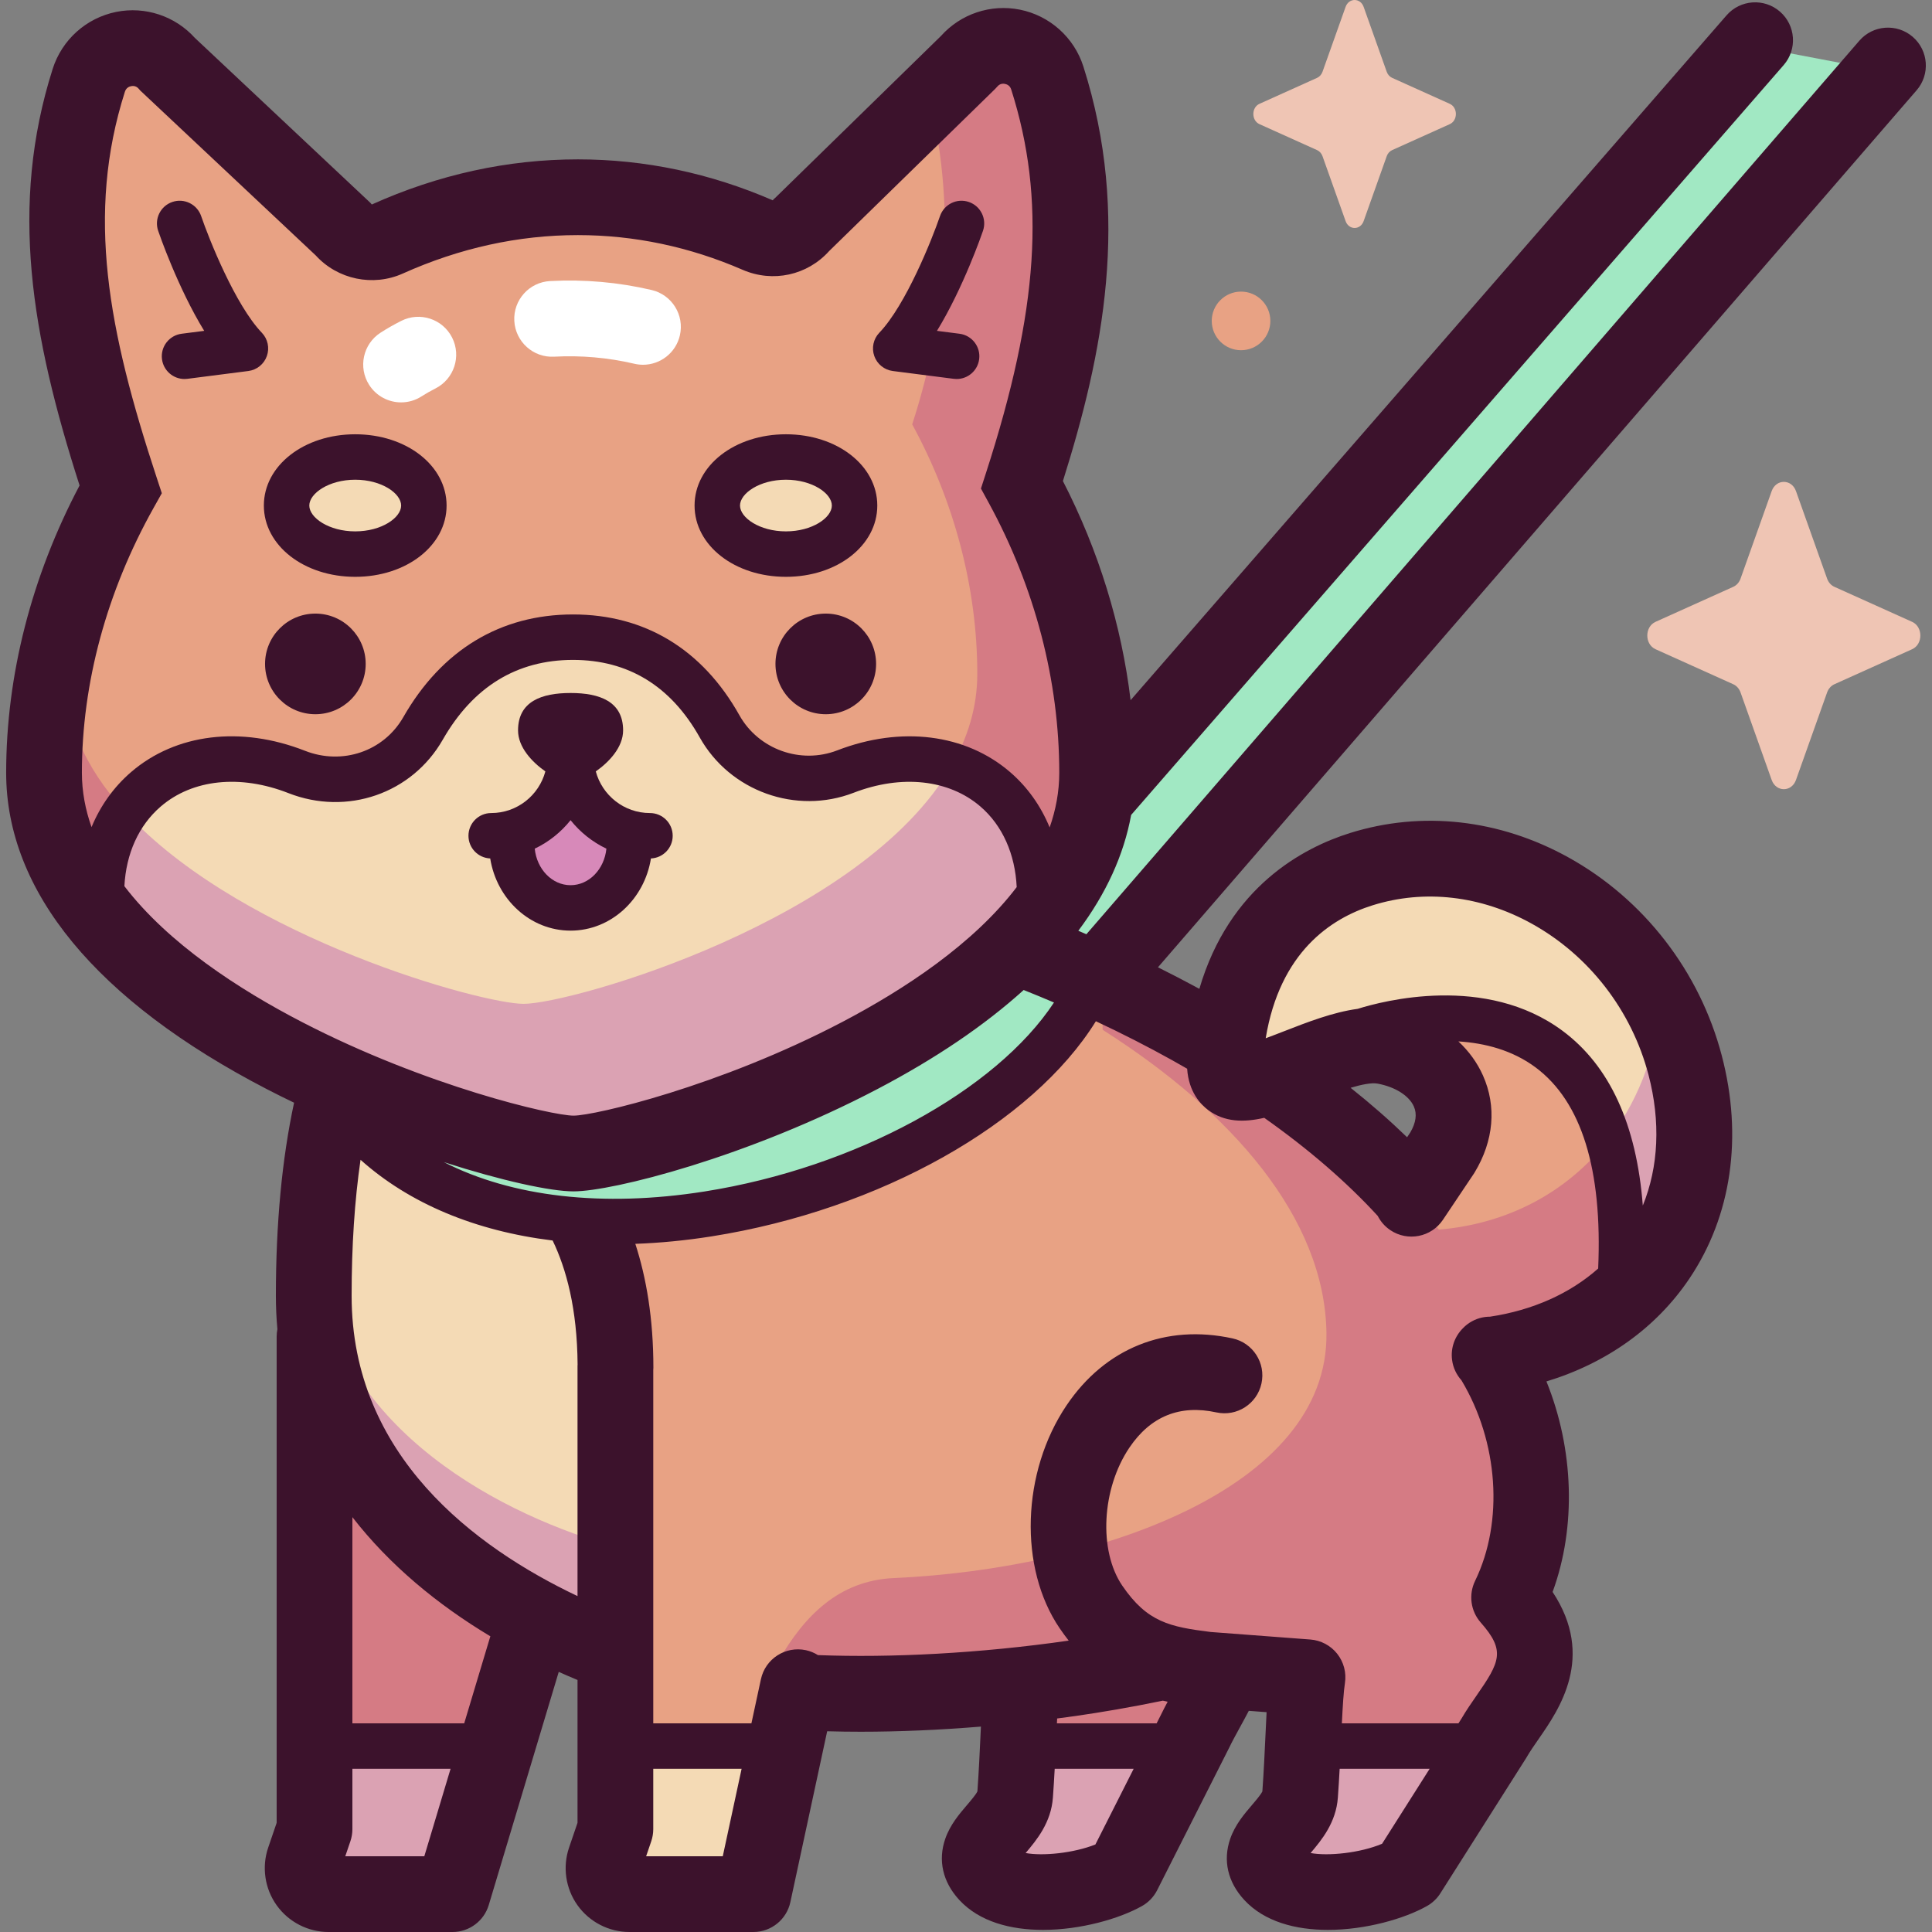<svg id="Capa_1" enable-background="new 0 0 512 512" height="512" viewBox="0 0 512 512" width="512" xmlns="http://www.w3.org/2000/svg"><rect x="0" y="0" width="512" height="512" fill="#808080" stroke="none"/><g><g><path d="m446.574 282.273c-10.099-38.503-49.423-63.315-85.799-51.943-17.337 5.42-32.695 19.667-35.821 47.35-17.205-10.413-36.261-19.512-55.967-26.968 13.065-13.105 21.763-28.45 21.763-45.93 0-26.656-7.247-53.115-19.911-76.328 12.453-38.492 13.406-75.573 2.086-111.146-2.905-9.128-14.69-11.534-20.895-4.237l-39.574 46.541c-2.869 3.374-7.602 4.446-11.664 2.682-14.792-6.425-30.827-10.024-47.652-10.024-17.714 0-34.757 3.99-50.504 11.067-4.072 1.83-8.86.76-11.752-2.641l-40.497-47.626c-6.209-7.302-17.993-4.884-20.899 4.25-11.433 35.94-10.342 73.417 2.481 112.334-12.853 22.923-20.302 48.93-20.302 75.128 0 37.361 40.227 64.975 77.908 81.783-4.538 16.782-6.427 36.185-6.427 56.83 0 7.539.922 14.596 2.593 21.202l-2.39-2.581v122.717l-2.777 8.131c-1.524 4.462 1.793 9.099 6.508 9.099h32.831l20.723-73.834c7.484 4.06 15.1 7.431 22.447 10.176v46.427l-2.777 8.131c-1.524 4.462 1.793 9.099 6.508 9.099h32.832l6.726-53.865c18.113 1.449 40.865.975 64.361-1.638-.693 6.345-.873 17.496-1.713 29.196-.608 8.479-14.339 13.552-7.43 21.036 7.443 8.064 27.913 4.294 36.121-.318l18.952-37.496c2.418-5.026 5.902-10.452 8.187-16.017l21.652 1.636c-.915 5.794-1.031 18.147-1.965 31.158-.608 8.479-14.339 13.552-7.43 21.036 7.443 8.064 27.914 4.294 36.121-.318l18.953-37.496c5.223-10.856 15.425-23.576 7.756-35.529 7.718-15.861 7.869-36.826.014-54.91-.173-1.378-.396-2.749-.651-4.117 37.553-9.977 57.349-43.632 47.274-82.047zm-79.634-4.965c17.091 4.595 21.354 15.755 16.631 26.638 0 0-7.245 1.836-12.488 9.908-9.729-10.278-21.456-19.934-34.574-28.789 9.371-3.293 22.18-9.976 30.431-7.757z" fill="#e8a284"/><g fill="#f4dab5"><path d="m269.766 462.602c-.195 4.111-.419 8.539-.744 13.055-.608 8.479-14.339 13.552-7.43 21.036 7.443 8.064 27.913 4.294 36.121-.318l17.071-33.773z"/><path d="m88.922 289.069c-4.067 16.197-5.731 34.699-5.774 54.326-.107 48.846 39.247 79.915 76.53 91.307.035.011-4.521-117.292-4.521-117.292z"/><path d="m83.352 464.718v20.015l-2.777 8.131c-1.524 4.462 1.793 9.099 6.508 9.099h32.831l9.683-37.246h-46.245z"/><path d="m345.283 462.602c-.195 4.111-.419 8.539-.743 13.055-.608 8.479-14.339 13.552-7.43 21.036 7.443 8.064 27.913 4.294 36.121-.318l17.071-33.773z"/></g><path d="m83.351 484.733-2.777 8.131c-1.524 4.462 1.793 9.1 6.508 9.1h32.831l10.949-39.009-47.512.199v21.579z" fill="#dba2b3"/><path d="m83.351 362.016v101.138l47.512-.199 10.691-38.092z" fill="#d57b84"/><path d="m88.477 290.876c-3.749 15.76-5.33 33.62-5.33 52.519 0 51.611 42.749 80.842 79.194 94.635l-7.796-121.627z" fill="#f4dab5"/><path d="m498.893 18.799-35.208-6.706-201.805 231.904-7.81-5.052-159.04 59.503c47.805 52.036 167.774 15.52 193-35.895z" fill="#a1e8c3"/><path d="m263.732 209.153c-10.443-8.975-25.423-10.187-39.689-4.676-12.49 4.825-26.788-.298-33.339-11.976-6.86-12.229-18.67-23.642-38.858-23.642-20.487 0-32.628 11.755-39.739 24.188-6.696 11.707-20.917 16.452-33.474 11.528-14.341-5.623-29.437-4.451-39.941 4.577-9.555 8.212-13.239 21.159-11.268 34.74 1.443 1.722 2.968 3.409 4.563 5.062 0 0 69.731 55.896 119.321 55.896 49.591 0 116.468-52.949 116.468-52.949 2.557-2.488 4.957-5.059 7.172-7.712 2.069-13.688-1.591-26.764-11.216-35.036z" fill="#f4dab5"/><path d="m166.792 223.662c0 9.359-6.977 16.945-15.584 16.945s-15.584-7.587-15.584-16.945l15.411-12.399z" fill="#d789b9"/><path d="m112.329 133.977c0 7.106-8.144 12.867-18.191 12.867s-18.191-5.761-18.191-12.867 8.144-12.867 18.191-12.867c10.046 0 18.191 5.761 18.191 12.867z" fill="#f4dab5"/><path d="m226.469 133.977c0 7.106-8.144 12.867-18.191 12.867s-18.191-5.761-18.191-12.867 8.144-12.867 18.191-12.867 18.191 5.761 18.191 12.867z" fill="#f4dab5"/><path d="m17.193 178.598c0-5.92.449-11.828 1.295-17.681-4.42 14.209-6.821 29.005-6.821 43.864 0 13.609 5.35 25.921 13.958 36.894 2.737-8.506 4.667-17.379 9.052-24.925-10.558-10.989-17.484-23.731-17.484-38.152z" fill="#d57b84"/><path d="m270.838 128.453c12.453-38.492 13.406-75.573 2.086-111.146-2.904-9.128-14.69-11.535-20.895-4.237l-6.971 8.199c8.164 29.261 6.88 59.683-3.316 91.197 10.973 20.112 17.251 43.037 17.251 66.132 0 8.773-2.532 16.925-6.859 24.439 15.322 3.126 22.884 19.708 27.451 35.079 6.955-10.057 11.165-21.179 11.165-33.335 0-26.655-7.247-53.114-19.912-76.328z" fill="#d57b84"/><path d="m252.134 203.038c-23.606 40.993-100.766 62.99-113.361 62.99-11.108 0-73.193-17.115-104.096-49.278-4.385 7.546-6.315 16.419-9.052 24.925 32.734 41.726 112.75 64.017 126.369 64.017 14.002 0 97.147-23.557 127.591-67.575-4.568-15.372-12.129-31.954-27.451-35.079z" fill="#dba2b3"/><path d="m161.018 409.352c-31.123-9.241-74.238-32.784-77.646-77.94-.151 3.94-.224 7.937-.224 11.983 0 50.99 41.722 80.129 77.87 94.123z" fill="#dba2b3"/><path d="m360.775 230.33c-18.018 5.633-33.906 20.792-36.138 50.668-1.166 15.602 25.022-5.439 40.138-4.067 8.917-2.276 18.157-4.235 27.334-3.119 12.056 1.466 20.759 8.932 27.584 18.623 11.228 15.943 13.001 35.35 11.18 54.333 15.959-15.772 22.364-39.091 15.702-64.495-10.1-38.503-49.424-63.315-85.8-51.943z" fill="#f4dab5"/><path d="m269.022 475.657c-.608 8.479-14.339 13.552-7.43 21.036 7.443 8.064 27.914 4.295 36.121-.318l16.729-33.098-44.686-.445c-.193 4.044-.416 8.394-.734 12.825z" fill="#dba2b3"/><path d="m344.54 475.657c-.609 8.479-14.339 13.552-7.431 21.036 7.443 8.064 27.914 4.295 36.121-.318l17.101-33.833h-45.045c-.195 4.128-.421 8.578-.746 13.115z" fill="#dba2b3"/><path d="m446.574 282.273c-1.505-5.74-3.673-11.166-6.371-16.223-1.597 14.429-6.707 26.821-14.424 36.548 6.243 12.689 7.977 26.598 8.342 40.682 13.545-15.621 18.642-37.41 12.453-61.007z" fill="#dba2b3"/><path d="m381.308 325.865c-19.557-25.88-52.198-48.522-89.103-65.459v12.496c34.319 21.827 58.879 49.937 59.32 80.331.596 41.138-60.564 62.528-114.706 64.976-14.518.657-23.703 10.046-30.524 21.953-2.162 3.774 6.974 2.862 7.214 6.66 19.463 3.692 58.685 1.31 57 2.065-.296 3.737-.497 8.568-.753 13.945l44.686.445 2.223-4.398c1.958-4.069 4.616-8.402 6.77-12.857-5.077-2.439 23.069-1.524 23.069-1.524-.596 3.774-.853 10.336-1.218 18.044h45.045l1.851-3.663c5.223-10.855 15.425-23.577 7.756-35.529 7.718-15.86 7.869-36.826.014-54.91-.173-1.378-.388-2.751-.643-4.119 14.482-3.85 26.308-11.233 34.812-21.042-.366-14.083-2.099-27.993-8.342-40.682-10.63 13.401-26.218 21.731-44.471 23.268z" fill="#d57b84"/><path d="m163.085 464.718v20.015l-2.777 8.131c-1.524 4.462 1.793 9.099 6.508 9.099h32.831l4.651-37.246h-41.213z" fill="#f4dab5"/><path d="m475.957 130.158 8.244 23.181c.353.992 1.052 1.779 1.934 2.176l20.596 9.279c2.91 1.311 2.91 5.947 0 7.258l-20.596 9.279c-.882.397-1.581 1.184-1.934 2.176l-8.244 23.181c-1.165 3.275-5.284 3.275-6.448 0l-8.244-23.181c-.353-.993-1.052-1.779-1.934-2.176l-20.596-9.279c-2.91-1.311-2.91-5.947 0-7.258l20.596-9.279c.882-.397 1.581-1.184 1.934-2.176l8.244-23.181c1.164-3.275 5.283-3.275 6.448 0z" fill="#efc5b4"/><path d="m361.379 1.822 6.115 17.195c.262.736.78 1.32 1.434 1.614l15.277 6.883c2.158.972 2.158 4.411 0 5.384l-15.277 6.883c-.654.295-1.173.878-1.434 1.614l-6.115 17.195c-.864 2.429-3.919 2.429-4.783 0l-6.115-17.195c-.262-.736-.78-1.32-1.434-1.614l-15.278-6.883c-2.158-.972-2.158-4.411 0-5.384l15.278-6.883c.654-.295 1.172-.878 1.434-1.614l6.115-17.195c.864-2.429 3.919-2.429 4.783 0z" fill="#efc5b4"/><path d="m336.656 85.046c0 4.289-3.477 7.765-7.765 7.765-4.289 0-7.766-3.477-7.766-7.765 0-4.289 3.477-7.766 7.766-7.766s7.765 3.477 7.765 7.766z" fill="#e8a284"/></g><g><g fill="#3c122c"><path d="m96.911 175.943c0 7.364-5.97 13.334-13.334 13.334s-13.334-5.97-13.334-13.334 5.97-13.334 13.334-13.334 13.334 5.97 13.334 13.334z"/><path d="m232.174 175.943c0 7.364-5.97 13.334-13.334 13.334s-13.334-5.97-13.334-13.334 5.97-13.334 13.334-13.334 13.334 5.97 13.334 13.334z"/><path d="m178.27 221.489c0-3.326-2.696-6.022-6.022-6.022-6.873 0-12.656-4.69-14.357-11.034 3.63-2.551 7.238-6.471 7.238-10.869 0-7.688-6.232-9.912-13.921-9.912-7.688 0-13.921 2.224-13.921 9.912 0 4.399 3.608 8.318 7.238 10.869-1.701 6.343-7.484 11.034-14.357 11.034-3.326 0-6.022 2.696-6.022 6.022 0 3.238 2.559 5.872 5.763 6.008 1.723 10.844 10.615 19.131 21.299 19.131s19.575-8.287 21.299-19.131c3.205-.136 5.763-2.769 5.763-6.008zm-27.062 13.096c-4.904 0-8.953-4.241-9.496-9.68 3.712-1.77 6.954-4.366 9.495-7.548 2.541 3.182 5.783 5.779 9.496 7.549-.542 5.439-4.591 9.679-9.495 9.679z"/><path d="m94.138 152.865c-13.577 0-24.213-8.297-24.213-18.889 0-10.591 10.636-18.889 24.213-18.889s24.212 8.297 24.212 18.889-10.635 18.889-24.212 18.889zm0-25.734c-6.965 0-12.169 3.614-12.169 6.845s5.204 6.845 12.169 6.845 12.169-3.614 12.169-6.845-5.204-6.845-12.169-6.845z"/><path d="m208.279 152.865c-13.577 0-24.212-8.297-24.212-18.889 0-10.591 10.635-18.889 24.212-18.889s24.212 8.297 24.212 18.889-10.635 18.889-24.212 18.889zm0-25.734c-6.965 0-12.169 3.614-12.169 6.845s5.204 6.845 12.169 6.845 12.169-3.614 12.169-6.845-5.205-6.845-12.169-6.845z"/><path d="m48.892 100.44c-2.985.001-5.576-2.217-5.965-5.257-.423-3.299 1.908-6.315 5.207-6.738l5.979-.766c-7.006-11.424-11.935-25.742-12.199-26.516-1.073-3.147.608-6.567 3.754-7.641 3.148-1.075 6.569.606 7.644 3.752 2.087 6.108 9.043 23.566 16.08 30.908 1.573 1.641 2.088 4.029 1.33 6.172-.757 2.144-2.657 3.678-4.912 3.967l-16.145 2.069c-.26.034-.518.05-.773.05z"/><path d="m253.525 100.44c-.255 0-.513-.016-.773-.049l-16.145-2.069c-2.255-.289-4.155-1.823-4.912-3.967-.758-2.144-.243-4.531 1.33-6.172 7.037-7.342 13.993-24.801 16.08-30.908 1.075-3.147 4.498-4.827 7.644-3.752 3.147 1.074 4.828 4.494 3.754 7.641-.264.773-5.193 15.092-12.199 26.516l5.979.766c3.299.423 5.63 3.44 5.207 6.738-.39 3.038-2.981 5.256-5.965 5.256z"/><path d="m507.923 23.926c3.626-4.192 3.168-10.53-1.024-14.157-4.192-3.626-10.53-3.168-14.157 1.024l-204.839 236.79c-.713-.305-1.423-.618-2.138-.919 7.362-9.814 12.062-20.089 13.999-30.698l172.931-198.725c3.639-4.181 3.199-10.52-.983-14.159-4.181-3.639-10.521-3.198-14.159.982l-157.934 181.492c-2.396-19.927-8.468-39.661-17.936-58.072 10.59-33.658 18.048-70.185 5.428-109.846-2.453-7.709-8.9-13.488-16.824-15.08-7.73-1.552-15.697 1.119-20.93 6.982l-43.914 42.89-.353.302-.3.354c-16.583-7.202-33.96-10.854-51.649-10.854-18.598 0-36.974 4.02-54.611 11.961l-.364-.428-46.518-43.712c-5.234-5.805-13.163-8.443-20.852-6.899-7.928 1.594-14.378 7.377-16.832 15.093-11.535 36.26-5.668 70.555 7.125 110.404-12.742 24.124-19.458 50.353-19.458 76.131 0 31.448 23.906 60.452 69.133 83.878 2.362 1.224 4.757 2.41 7.169 3.566-3.203 14.893-4.822 31.963-4.822 51.17 0 3.015.141 5.964.4 8.856-.127.637-.196 1.295-.196 1.969v128.848l-2.239 6.555c-1.759 5.154-.918 10.875 2.25 15.304 3.168 4.43 8.311 7.074 13.757 7.074h32.831c4.431 0 8.338-2.906 9.612-7.151l18.546-61.785c1.652.741 3.311 1.456 4.976 2.145v37.857l-2.238 6.555c-1.76 5.154-.919 10.875 2.249 15.304 3.168 4.43 8.311 7.074 13.756 7.074h32.831c4.729 0 8.816-3.301 9.811-7.923l9.753-45.273c2.908.081 5.877.124 8.908.124 10.133 0 20.894-.466 31.836-1.364-.033.703-.067 1.408-.101 2.147-.214 4.595-.456 9.795-.827 15.014-.344.798-1.836 2.543-2.741 3.603-2.103 2.461-4.486 5.251-5.778 8.96-1.989 5.71-.671 11.467 3.709 16.213 5.362 5.809 13.676 7.937 22.175 7.937 9.996 0 20.246-2.946 26.238-6.313 1.735-.976 3.142-2.445 4.04-4.222l18.953-37.495c.029-.058.058-.117.087-.176.849-1.765 1.902-3.685 3.017-5.718.708-1.291 1.464-2.673 2.22-4.125l4.714.356c-.098 1.854-.191 3.845-.29 5.97-.214 4.594-.456 9.794-.827 15.011-.344.798-1.836 2.543-2.741 3.603-2.103 2.461-4.486 5.251-5.778 8.96-1.988 5.71-.671 11.468 3.71 16.213 5.361 5.809 13.676 7.937 22.174 7.937 9.996 0 20.246-2.946 26.238-6.313 1.447-.813 2.669-1.972 3.558-3.373l22.692-35.772c.077-.121.151-.244.222-.368.84-1.458 1.965-3.079 3.155-4.795 5.412-7.8 15.069-21.715 3.68-38.936 6.328-17.24 5.627-37.857-1.634-55.79 15.935-4.84 29.111-14.224 37.876-27.242 11.181-16.606 14.23-37.602 8.586-59.12-5.852-22.312-20.666-41.452-40.642-52.513-18.276-10.119-38.823-12.414-57.859-6.463-12.35 3.861-31.99 14.18-39.939 41.297-3.605-1.956-7.262-3.862-10.971-5.707zm-483.663 195.269c-1.633-4.6-2.557-9.404-2.557-14.413 0-23.746 6.577-48.027 19.02-70.22l2.16-3.853-1.382-4.196c-12.851-39.005-18.74-69.703-8.409-102.181.327-1.029 1.083-1.382 1.66-1.499.164-.033.323-.049.477-.049.603 0 1.124.254 1.552.757l.364.428 46.529 43.722c5.789 6.366 15.178 8.346 23.076 4.799 15.04-6.758 30.648-10.185 46.391-10.185 14.922 0 29.609 3.093 43.653 9.192 8.015 3.481 17.165 1.475 22.952-4.978l43.92-42.896.633-.678c.538-.633 1.222-.872 2.035-.709.574.116 1.326.467 1.65 1.487 9.224 28.987 7.285 58.434-6.694 101.639l-1.328 4.107 2.067 3.789c12.224 22.407 18.686 47.138 18.686 71.522 0 5.039-.92 9.87-2.547 14.494-2.339-5.677-5.862-10.692-10.513-14.689-11.768-10.115-28.884-12.255-45.785-5.726-9.7 3.746-20.84-.254-25.917-9.305-9.805-17.479-25.058-26.718-44.109-26.718-19.232 0-34.78 9.412-44.966 27.219-5.176 9.052-16.132 12.801-26.048 8.912-17-6.665-34.219-4.564-46.064 5.617-4.647 3.994-8.167 8.972-10.506 14.611zm93.371 88.782c15.41 4.956 28.288 7.751 34.362 7.751 10.339 0 46.077-9.053 80.488-27.091 15.51-8.13 28.475-16.933 38.803-26.275 2.693 1.074 5.371 2.177 8.032 3.313-15.341 23.306-52.585 43.763-92.645 50.087-26.985 4.257-51.009 1.414-69.04-7.785zm-84.667-73.135c.453-8.595 3.773-16.07 9.651-21.122 8.404-7.223 21.045-8.546 33.818-3.538 15.529 6.089 32.728.14 40.898-14.145 8.03-14.038 19.641-21.156 34.512-21.156 14.643 0 25.95 6.919 33.606 20.566 7.988 14.24 25.511 20.538 40.761 14.647 12.691-4.902 25.249-3.547 33.594 3.625 5.918 5.086 9.221 12.698 9.632 21.37-11.476 15.093-29.86 27.165-46.273 35.769-32.558 17.068-65.61 24.797-71.169 24.797-5.608 0-39.016-7.737-71.997-24.82-16.706-8.652-35.422-20.806-47.033-35.993zm58.536 257.085 1.349-3.951c.357-1.044.539-2.14.539-3.243v-15.987h26.019l-6.959 23.181zm38.37-58.039-6.849 22.815h-29.633v-54.64c9.849 12.692 22.577 23.195 36.57 31.58-.027.083-.062.161-.088.245zm-36.686-90.493c0-13.241.794-25.255 2.363-36.037 12.953 11.596 30.456 18.883 50.908 21.389 3.609 7.483 6.505 18.073 6.615 32.855-.006.138-.021.274-.021.414v60.964c-27.21-12.918-59.865-37.234-59.865-79.585zm78.049 148.532 1.349-3.951c.357-1.044.539-2.14.539-3.243v-15.987h23.415l-4.993 23.181zm136.932-41.232c.424.099.85.193 1.277.284-.613 1.147-1.217 2.299-1.777 3.458l-1.145 2.266h-26.427c.021-.43.042-.87.064-1.289 1.684-.221 3.368-.439 5.047-.681 6.513-.94 14.387-2.256 22.961-4.038zm-36.363 40.374c2.926-3.43 6.757-8.086 7.231-14.693.186-2.589.339-5.148.474-7.63h20.927l-10.139 20.059c-5.827 2.317-14.017 3.111-18.493 2.264zm94.462-2.449c-5.847 2.459-14.352 3.318-18.945 2.449 2.926-3.429 6.757-8.085 7.231-14.693.186-2.589.339-5.148.473-7.63h23.848zm-2.494-248.711c13.748-4.298 28.718-2.57 42.147 4.866 15.201 8.417 26.482 23.012 30.949 40.045 3.254 12.405 2.68 24.403-1.504 34.668-1.66-21.486-8.772-37.013-21.24-46.287-20.383-15.162-47.697-7.93-54.316-5.846-6.562.889-13.317 3.518-19.508 5.932-1.447.564-3.185 1.242-4.872 1.859 3.767-22.787 17.216-31.759 28.344-35.237zm1.324 47.264c4.635.867 8.307 3.18 9.585 6.037.896 2.003.574 4.337-.957 6.938l-.828 1.234c-4.664-4.509-9.661-8.885-14.969-13.104 2.93-.871 5.574-1.406 7.169-1.105zm-54.398-6.174c1.321.736 2.622 1.478 3.914 2.224.4 6.154 3.577 9.472 5.621 10.984 4.313 3.191 9.353 3.281 14.806 2.028 11.807 8.331 21.878 17.059 30.077 25.992.752 1.479 1.876 2.795 3.352 3.784 4.604 3.087 10.839 1.858 13.925-2.747l8.148-12.153c.086-.127.168-.257.247-.388 5.088-8.396 5.875-17.527 2.217-25.707-1.528-3.417-3.741-6.456-6.512-9.031 6.919.434 14.269 2.268 20.491 6.914 12.152 9.075 17.704 27.01 16.552 53.276-7.481 6.632-17.312 11.044-28.647 12.758-1.853.002-3.726.507-5.401 1.581-.683.438-1.285.952-1.823 1.512-2.113 2.126-3.263 5.165-2.847 8.367.272 2.092 1.176 3.943 2.487 5.402 9.774 16.271 11.275 37.416 3.612 53.164-1.774 3.646-1.181 8 1.504 11.038 6.601 7.468 5.097 10.391-1.136 19.377-1.334 1.922-2.711 3.908-3.944 6.024l-.827 1.305h-30.901c.221-4.486.459-8.432.808-10.639.437-2.769-.304-5.594-2.043-7.793-1.739-2.198-4.319-3.569-7.114-3.78l-26.416-1.996c-10.823-1.359-16.82-2.585-23.432-12.285-6.315-9.264-5.469-25.668 1.886-36.566 5.611-8.313 13.368-11.457 23.059-9.341 5.415 1.182 10.764-2.25 11.946-7.665s-2.249-10.764-7.665-11.946c-17.734-3.869-33.763 2.589-43.978 17.723-11.947 17.702-12.735 43.109-1.834 59.102.789 1.157 1.585 2.239 2.388 3.265-23.606 3.404-47.196 4.578-66.448 3.839-.958-.597-2.026-1.052-3.193-1.303-5.419-1.164-10.758 2.28-11.925 7.698l-2.517 11.687h-26.01v-93.615c.013-.206.031-.411.031-.621 0-13.035-1.874-23.886-4.787-32.837 6.539-.233 13.281-.882 20.183-1.972 44.706-7.056 85.117-29.976 101.868-57.017 6.938 3.251 13.723 6.704 20.278 10.358z"/></g><path d="m170.404 96.665c-.76 0-1.53-.087-2.301-.268-6.919-1.624-14.072-2.254-21.254-1.872-5.522.311-10.26-3.955-10.553-9.49s3.956-10.26 9.491-10.554c9.079-.483 18.133.317 26.901 2.374 5.396 1.266 8.745 6.667 7.479 12.063-1.086 4.626-5.21 7.747-9.763 7.747z" fill="#fff"/><path d="m106.298 106.636c-3.299 0-6.53-1.625-8.449-4.605-3-4.661-1.653-10.871 3.008-13.871 1.702-1.096 3.489-2.115 5.462-3.116 4.942-2.507 10.983-.534 13.491 4.41 2.508 4.943.534 10.983-4.41 13.491-1.356.688-2.56 1.373-3.68 2.094-1.68 1.08-3.562 1.597-5.422 1.597z" fill="#fff"/></g></g></svg>